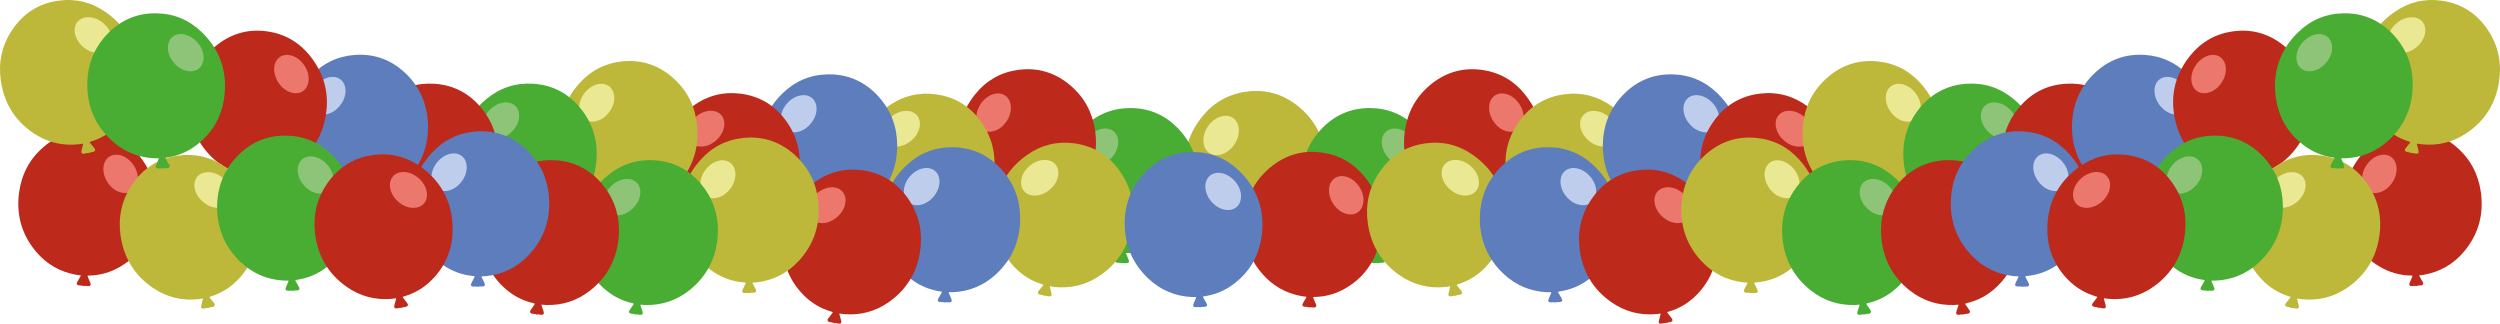 <?xml version="1.0" encoding="UTF-8"?>
<svg id="Capa_1" data-name="Capa 1" xmlns="http://www.w3.org/2000/svg" viewBox="0 0 1535.2 198.78">
  <g>
    <path d="M772.74,153.84c-.87-.08-1.72,.13-2.58,.16-1.24,.05-1.84-.77-1.37-1.92,.53-1.3,1.06-2.6,1.65-3.87,.31-.68,.18-.85-.57-.86-7.07-.12-13.67-2-19.75-5.57-10.48-6.16-17.45-15.19-20.67-26.84-4.37-15.79-1.58-30.4,8.72-43.25,6.89-8.6,15.94-13.83,26.92-15.38,12.54-1.76,23.65,1.68,33.22,9.86,8.83,7.54,13.96,17.24,15.53,28.73,1.9,13.95-1.56,26.49-10.63,37.31-6.7,7.99-15.29,12.88-25.59,14.68-.72,.13-1.45,.21-2.18,.26-.57,.03-.65,.2-.36,.68,.66,1.09,1.28,2.21,1.91,3.32,.83,1.46,.4,2.26-1.28,2.44-.72,.08-1.47-.06-2.17,.24-.25,.21-.52,.22-.78,.03Z" style="fill: #bdb83a;"/>
    <path d="M760.75,80.15c0,6.52-4.91,13.15-10.94,14.73-5.68,1.49-10.11-1.62-10.76-7.48-.74-6.62,4.32-13.98,10.65-15.86,6.11-1.81,11.05,2.04,11.05,8.62Z" style="fill: #ebe894;"/>
  </g>
  <g>
    <path d="M688.58,161.51c-.83-.19-1.67-.1-2.51-.18-1.21-.12-1.67-.99-1.08-2.03,.68-1.19,1.36-2.37,2.09-3.53,.39-.61,.28-.8-.44-.91-6.81-1.04-12.94-3.7-18.34-7.94-9.32-7.31-14.87-16.93-16.47-28.6-2.17-15.81,2.42-29.55,14.03-40.62,7.77-7.41,17.18-11.28,27.99-11.35,12.34-.07,22.62,4.7,30.79,13.83,7.54,8.43,11.24,18.46,11.26,29.75,.02,13.71-4.95,25.37-15.11,34.63-7.51,6.84-16.43,10.45-26.61,10.84-.71,.03-1.43,.02-2.14-.04-.56-.04-.65,.11-.44,.61,.49,1.14,.95,2.3,1.42,3.45,.61,1.52,.1,2.23-1.56,2.19-.71-.02-1.41-.25-2.13-.05-.27,.17-.53,.15-.76-.08Z" style="fill: #49ad33;"/>
    <path d="M686.58,88.81c-.84,6.3-6.45,12.05-12.48,12.8-5.67,.7-9.55-2.88-9.41-8.62,.15-6.49,5.98-12.94,12.34-13.93,6.13-.96,10.4,3.41,9.55,9.75Z" style="fill: #8ec478;"/>
  </g>
  <g>
    <path d="M632.57,137.94c-.85-.08-1.67,.13-2.51,.16-1.21,.05-1.79-.75-1.34-1.87,.51-1.27,1.03-2.53,1.6-3.78,.3-.66,.17-.83-.55-.84-6.89-.11-13.32-1.92-19.24-5.39-10.22-5.98-17.02-14.77-20.18-26.11-4.28-15.38-1.59-29.61,8.42-42.14,6.7-8.39,15.5-13.5,26.2-15.02,12.21-1.74,23.04,1.6,32.38,9.55,8.61,7.33,13.63,16.77,15.17,27.96,1.87,13.59-1.48,25.81-10.29,36.36-6.51,7.79-14.87,12.57-24.91,14.34-.7,.12-1.42,.21-2.13,.25-.56,.03-.63,.2-.35,.67,.64,1.06,1.25,2.15,1.87,3.23,.81,1.42,.4,2.2-1.25,2.38-.71,.08-1.43-.05-2.12,.24-.25,.21-.5,.22-.76,.03Z" style="fill: #bd291b;"/>
    <path d="M620.77,66.18c.02,6.36-4.76,12.81-10.63,14.37-5.53,1.46-9.85-1.56-10.49-7.27-.73-6.45,4.18-13.63,10.35-15.47,5.95-1.78,10.76,1.97,10.78,8.38Z" style="fill: #ec776c;"/>
  </g>
  <g>
    <path d="M555.94,151.34c-.79-.31-1.64-.34-2.46-.54-1.18-.29-1.51-1.22-.77-2.17,.84-1.08,1.69-2.15,2.58-3.19,.47-.55,.39-.75-.3-.96-6.59-2.01-12.27-5.53-17-10.51-8.17-8.58-12.28-18.9-12.18-30.67,.14-15.96,6.66-28.89,19.75-38.17,8.76-6.21,18.63-8.69,29.33-7.19,12.22,1.71,21.7,7.91,28.48,18.13,6.25,9.43,8.46,19.89,6.85,31.06-1.96,13.57-8.56,24.39-19.95,32.09-8.41,5.69-17.77,7.97-27.9,6.89-.71-.08-1.42-.19-2.11-.35-.55-.12-.66,.02-.52,.54,.32,1.2,.61,2.41,.91,3.62,.39,1.59-.23,2.22-1.86,1.94-.7-.12-1.36-.45-2.1-.36-.29,.13-.54,.07-.74-.18Z" style="fill: #bdb83a;"/>
    <path d="M564.45,79.11c-1.74,6.11-8.12,11-14.19,10.87-5.72-.12-9.03-4.23-8.07-9.89,1.08-6.4,7.79-11.94,14.22-12,6.21-.06,9.8,4.87,8.04,11.03Z" style="fill: #ebe894;"/>
  </g>
  <g>
    <path d="M504.22,140.87c-.83-.18-1.67-.08-2.51-.15-1.21-.1-1.69-.97-1.1-2.02,.66-1.2,1.33-2.39,2.05-3.55,.38-.62,.27-.8-.45-.9-6.82-.96-12.98-3.55-18.43-7.72-9.4-7.2-15.07-16.75-16.81-28.4-2.36-15.79,2.07-29.58,13.55-40.79,7.68-7.5,17.05-11.49,27.85-11.68,12.33-.22,22.67,4.43,30.96,13.46,7.64,8.34,11.46,18.32,11.61,29.61,.18,13.71-4.65,25.43-14.7,34.81-7.42,6.93-16.31,10.65-26.48,11.16-.71,.04-1.43,.03-2.14-.01-.56-.04-.65,.12-.43,.62,.5,1.14,.98,2.29,1.46,3.43,.63,1.51,.12,2.23-1.53,2.21-.71,0-1.42-.23-2.13-.02-.27,.17-.52,.15-.76-.07Z" style="fill: #5d7dbd;"/>
    <path d="M501.35,68.21c-.77,6.31-6.31,12.13-12.32,12.95-5.66,.77-9.58-2.77-9.52-8.51,.07-6.49,5.83-13.01,12.17-14.08,6.12-1.03,10.44,3.28,9.67,9.64Z" style="fill: #becdeb;"/>
  </g>
  <g>
    <path d="M437.41,151.26c-.8-.3-1.65-.3-2.47-.49-1.18-.27-1.54-1.19-.82-2.15,.82-1.09,1.65-2.18,2.51-3.24,.46-.56,.38-.76-.32-.95-6.63-1.87-12.38-5.28-17.21-10.16-8.34-8.41-12.66-18.65-12.8-30.42-.19-15.96,6.07-29.02,18.97-38.57,8.63-6.39,18.45-9.07,29.18-7.79,12.25,1.46,21.86,7.47,28.84,17.55,6.44,9.3,8.86,19.71,7.48,30.92-1.68,13.61-8.06,24.56-19.29,32.49-8.3,5.86-17.6,8.33-27.75,7.46-.71-.06-1.42-.16-2.12-.3-.55-.11-.66,.03-.51,.55,.35,1.19,.66,2.4,.98,3.6,.42,1.58-.18,2.23-1.82,1.98-.7-.11-1.37-.42-2.11-.31-.29,.14-.54,.08-.75-.17Z" style="fill: #bd291b;"/>
    <path d="M444.44,78.88c-1.62,6.15-7.9,11.16-13.97,11.15-5.72,0-9.12-4.04-8.27-9.72,.95-6.42,7.54-12.1,13.97-12.29,6.2-.19,9.9,4.67,8.27,10.86Z" style="fill: #ec776c;"/>
  </g>
  <g>
    <path d="M385.3,132.93c-.84-.12-1.68,.04-2.51,.03-1.21-.01-1.75-.84-1.24-1.93,.57-1.24,1.16-2.48,1.79-3.69,.34-.64,.21-.82-.51-.87-6.87-.46-13.2-2.6-18.94-6.37-9.9-6.5-16.25-15.62-18.82-27.11-3.49-15.58-.08-29.65,10.56-41.66,7.12-8.04,16.17-12.69,26.93-13.67,12.29-1.11,22.93,2.78,31.85,11.19,8.23,7.76,12.76,17.45,13.72,28.7,1.18,13.66-2.8,25.7-12.14,35.78-6.9,7.45-15.49,11.8-25.61,13.05-.71,.09-1.42,.14-2.14,.14-.56,0-.64,.17-.38,.65,.59,1.1,1.14,2.21,1.7,3.32,.74,1.46,.28,2.21-1.37,2.31-.71,.04-1.43-.13-2.12,.13-.26,.19-.51,.19-.76-.01Z" style="fill: #bdb83a;"/>
    <path d="M377.18,60.66c-.31,6.35-5.41,12.55-11.35,13.81-5.59,1.18-9.76-2.06-10.11-7.8-.4-6.48,4.87-13.4,11.12-14.92,6.03-1.47,10.65,2.52,10.34,8.92Z" style="fill: #ebe894;"/>
  </g>
  <g>
    <path d="M315.55,145.98c-.81-.25-1.66-.21-2.49-.35-1.2-.2-1.6-1.1-.93-2.1,.76-1.14,1.52-2.27,2.33-3.37,.43-.59,.33-.78-.37-.93-6.72-1.5-12.65-4.59-17.75-9.19-8.79-7.94-13.67-17.92-14.46-29.67-1.07-15.93,4.46-29.31,16.81-39.56,8.27-6.86,17.92-10.07,28.7-9.39,12.31,.78,22.24,6.25,29.76,15.93,6.94,8.93,9.94,19.19,9.17,30.46-.93,13.68-6.69,24.97-17.47,33.51-7.96,6.31-17.11,9.29-27.3,8.98-.71-.02-1.43-.08-2.13-.18-.55-.08-.66,.07-.48,.58,.41,1.17,.79,2.36,1.18,3.54,.51,1.56-.06,2.23-1.7,2.08-.71-.07-1.39-.35-2.12-.2-.28,.15-.54,.11-.75-.13Z" style="fill: #49ad33;"/>
    <path d="M318.58,73.33c-1.28,6.23-7.27,11.58-13.33,11.91-5.71,.31-9.33-3.53-8.8-9.25,.6-6.46,6.86-12.5,13.27-13.04,6.19-.53,10.14,4.12,8.85,10.39Z" style="fill: #8ec478;"/>
  </g>
  <g>
    <path d="M254.8,145.98c-.81-.25-1.66-.21-2.49-.35-1.2-.2-1.6-1.1-.93-2.1,.76-1.14,1.52-2.27,2.33-3.37,.43-.59,.33-.78-.37-.93-6.72-1.5-12.65-4.59-17.75-9.19-8.79-7.94-13.67-17.92-14.46-29.67-1.07-15.93,4.46-29.31,16.81-39.56,8.27-6.86,17.92-10.07,28.7-9.39,12.31,.78,22.24,6.25,29.76,15.93,6.94,8.93,9.94,19.19,9.17,30.46-.93,13.68-6.69,24.97-17.47,33.51-7.96,6.31-17.11,9.29-27.3,8.98-.71-.02-1.43-.08-2.13-.18-.55-.08-.66,.07-.48,.58,.41,1.17,.79,2.36,1.18,3.54,.51,1.56-.06,2.23-1.7,2.08-.71-.07-1.39-.35-2.12-.2-.28,.15-.54,.11-.75-.13Z" style="fill: #bd291b;"/>
    <path d="M257.83,73.33c-1.28,6.23-7.27,11.58-13.33,11.91-5.71,.31-9.33-3.53-8.8-9.25,.6-6.46,6.86-12.5,13.27-13.04,6.19-.53,10.14,4.12,8.85,10.39Z" style="fill: #ec776c;"/>
  </g>
  <g>
    <path d="M218.69,129.03c-.84-.14-1.68,0-2.51-.02-1.21-.04-1.73-.88-1.2-1.96,.6-1.23,1.21-2.45,1.87-3.65,.35-.64,.23-.81-.49-.88-6.86-.61-13.14-2.89-18.8-6.79-9.75-6.71-15.9-15.97-18.22-27.52-3.15-15.65,.57-29.64,11.48-41.42,7.3-7.88,16.45-12.33,27.23-13.07,12.31-.84,22.87,3.28,31.6,11.89,8.06,7.94,12.37,17.72,13.09,28.99,.87,13.69-3.36,25.63-12.92,35.51-7.06,7.3-15.75,11.46-25.89,12.48-.71,.07-1.43,.11-2.14,.1-.56,0-.65,.15-.4,.64,.56,1.11,1.09,2.23,1.63,3.35,.71,1.48,.23,2.22-1.42,2.28-.71,.03-1.43-.16-2.13,.08-.26,.19-.52,.18-.76-.03Z" style="fill: #5d7dbd;"/>
    <path d="M212.16,56.61c-.45,6.34-5.69,12.43-11.66,13.55-5.62,1.06-9.71-2.28-9.93-8.02-.25-6.49,5.17-13.29,11.45-14.67,6.06-1.34,10.59,2.75,10.14,9.14Z" style="fill: #becdeb;"/>
  </g>
  <g>
    <path d="M640.96,181.44c-.79-.31-1.64-.34-2.46-.54-1.18-.29-1.51-1.22-.77-2.17,.84-1.08,1.69-2.15,2.58-3.19,.47-.55,.39-.75-.3-.96-6.59-2.01-12.27-5.53-17-10.51-8.17-8.58-12.28-18.9-12.18-30.67,.14-15.96,6.66-28.89,19.75-38.17,8.76-6.21,18.63-8.69,29.33-7.19,12.22,1.71,21.7,7.91,28.48,18.13,6.25,9.43,8.46,19.89,6.85,31.06-1.96,13.57-8.56,24.39-19.95,32.09-8.41,5.69-17.77,7.97-27.9,6.89-.71-.08-1.42-.19-2.11-.35-.55-.12-.66,.02-.52,.54,.32,1.2,.61,2.41,.91,3.62,.39,1.59-.23,2.22-1.86,1.94-.7-.12-1.36-.45-2.1-.36-.29,.13-.54,.07-.74-.18Z" style="fill: #bdb83a;"/>
    <path d="M649.47,109.22c-1.74,6.11-8.12,11-14.19,10.87-5.72-.12-9.03-4.23-8.07-9.89,1.08-6.4,7.79-11.94,14.22-12,6.21-.06,9.8,4.87,8.04,11.03Z" style="fill: #ebe894;"/>
  </g>
  <g>
    <path d="M579.73,185.62c-.83-.18-1.67-.08-2.51-.15-1.21-.1-1.69-.97-1.1-2.02,.66-1.2,1.33-2.39,2.05-3.55,.38-.62,.27-.8-.45-.9-6.82-.96-12.98-3.55-18.43-7.72-9.4-7.2-15.07-16.75-16.81-28.4-2.36-15.79,2.07-29.58,13.55-40.79,7.68-7.5,17.05-11.49,27.85-11.68,12.33-.22,22.67,4.43,30.96,13.46,7.64,8.34,11.46,18.32,11.61,29.61,.18,13.71-4.65,25.43-14.7,34.81-7.42,6.93-16.31,10.65-26.48,11.16-.71,.04-1.43,.03-2.14-.01-.56-.04-.65,.12-.43,.62,.5,1.14,.98,2.29,1.46,3.43,.63,1.51,.12,2.23-1.53,2.21-.71,0-1.42-.23-2.13-.02-.27,.17-.52,.15-.76-.07Z" style="fill: #5d7dbd;"/>
    <path d="M576.87,112.96c-.77,6.31-6.31,12.13-12.32,12.95-5.66,.77-9.58-2.77-9.52-8.51,.07-6.49,5.83-13.01,12.17-14.08,6.12-1.03,10.44,3.28,9.67,9.64Z" style="fill: #becdeb;"/>
  </g>
  <g>
    <path d="M511.83,198.25c-.8-.3-1.65-.3-2.47-.49-1.18-.27-1.54-1.19-.82-2.15,.82-1.09,1.65-2.18,2.51-3.24,.46-.56,.38-.76-.32-.95-6.63-1.87-12.38-5.28-17.21-10.16-8.34-8.41-12.66-18.65-12.8-30.42-.19-15.96,6.07-29.02,18.97-38.57,8.63-6.39,18.45-9.07,29.18-7.79,12.25,1.46,21.86,7.47,28.84,17.55,6.44,9.3,8.86,19.71,7.48,30.92-1.68,13.61-8.06,24.56-19.29,32.49-8.3,5.86-17.6,8.33-27.75,7.46-.71-.06-1.42-.16-2.12-.3-.55-.11-.66,.03-.51,.55,.35,1.19,.66,2.4,.98,3.6,.42,1.58-.18,2.23-1.82,1.98-.7-.11-1.37-.42-2.11-.31-.29,.14-.54,.08-.75-.17Z" style="fill: #bd291b;"/>
    <path d="M518.86,125.86c-1.62,6.15-7.9,11.16-13.97,11.15-5.72,0-9.12-4.04-8.27-9.72,.95-6.42,7.54-12.1,13.97-12.29,6.2-.19,9.9,4.67,8.27,10.86Z" style="fill: #ec776c;"/>
  </g>
  <g>
    <path d="M459.72,179.92c-.84-.12-1.68,.04-2.51,.03-1.21-.01-1.75-.84-1.24-1.93,.57-1.24,1.16-2.48,1.79-3.69,.34-.64,.21-.82-.51-.87-6.87-.46-13.2-2.6-18.94-6.37-9.9-6.5-16.25-15.62-18.82-27.11-3.49-15.58-.08-29.65,10.56-41.66,7.12-8.04,16.17-12.69,26.93-13.67,12.29-1.11,22.93,2.78,31.85,11.19,8.23,7.76,12.76,17.45,13.72,28.7,1.18,13.66-2.8,25.7-12.14,35.78-6.9,7.45-15.49,11.8-25.61,13.05-.71,.09-1.42,.14-2.14,.14-.56,0-.64,.17-.38,.65,.59,1.1,1.14,2.21,1.7,3.32,.74,1.46,.28,2.21-1.37,2.31-.71,.04-1.43-.13-2.12,.13-.26,.19-.51,.19-.76-.01Z" style="fill: #bdb83a;"/>
    <path d="M451.6,107.65c-.31,6.35-5.41,12.55-11.35,13.81-5.59,1.18-9.76-2.06-10.11-7.8-.4-6.48,4.87-13.4,11.12-14.92,6.03-1.47,10.65,2.52,10.34,8.92Z" style="fill: #ebe894;"/>
  </g>
  <g>
    <path d="M389.97,192.97c-.81-.25-1.66-.21-2.49-.35-1.2-.2-1.6-1.1-.93-2.1,.76-1.14,1.52-2.27,2.33-3.37,.43-.59,.33-.78-.37-.93-6.72-1.5-12.65-4.59-17.75-9.19-8.79-7.94-13.67-17.92-14.46-29.67-1.07-15.93,4.46-29.31,16.81-39.56,8.27-6.86,17.92-10.07,28.7-9.39,12.31,.78,22.24,6.25,29.76,15.93,6.94,8.93,9.94,19.19,9.17,30.46-.93,13.68-6.69,24.97-17.47,33.51-7.96,6.31-17.11,9.29-27.3,8.98-.71-.02-1.43-.08-2.13-.18-.55-.08-.66,.07-.48,.58,.41,1.17,.79,2.36,1.18,3.54,.51,1.56-.06,2.23-1.7,2.08-.71-.07-1.39-.35-2.12-.2-.28,.15-.54,.11-.75-.13Z" style="fill: #49ad33;"/>
    <path d="M392.99,120.31c-1.28,6.23-7.27,11.58-13.33,11.91-5.71,.31-9.33-3.53-8.8-9.25,.6-6.46,6.86-12.5,13.27-13.04,6.19-.53,10.14,4.12,8.85,10.39Z" style="fill: #8ec478;"/>
  </g>
  <g>
    <path d="M329.22,192.97c-.81-.25-1.66-.21-2.49-.35-1.2-.2-1.6-1.1-.93-2.1,.76-1.14,1.52-2.27,2.33-3.37,.43-.59,.33-.78-.37-.93-6.72-1.5-12.65-4.59-17.75-9.19-8.79-7.94-13.67-17.92-14.46-29.67-1.07-15.93,4.46-29.31,16.81-39.56,8.27-6.86,17.92-10.07,28.7-9.39,12.31,.78,22.24,6.25,29.76,15.93,6.94,8.93,9.94,19.19,9.17,30.46-.93,13.68-6.69,24.97-17.47,33.51-7.96,6.31-17.11,9.29-27.3,8.98-.71-.02-1.43-.08-2.13-.18-.55-.08-.66,.07-.48,.58,.41,1.17,.79,2.36,1.18,3.54,.51,1.56-.06,2.23-1.7,2.08-.71-.07-1.39-.35-2.12-.2-.28,.15-.54,.11-.75-.13Z" style="fill: #bd291b;"/>
    <path d="M332.25,120.31c-1.28,6.23-7.27,11.58-13.33,11.91-5.71,.31-9.33-3.53-8.8-9.25,.6-6.46,6.86-12.5,13.27-13.04,6.19-.53,10.14,4.12,8.85,10.39Z" style="fill: #ec776c;"/>
  </g>
  <g>
    <path d="M293.11,176.02c-.84-.14-1.68,0-2.51-.02-1.21-.04-1.73-.88-1.2-1.96,.6-1.23,1.21-2.45,1.87-3.65,.35-.64,.23-.81-.49-.88-6.86-.61-13.14-2.89-18.8-6.79-9.75-6.71-15.9-15.97-18.22-27.52-3.15-15.65,.57-29.64,11.48-41.42,7.3-7.88,16.45-12.33,27.23-13.07,12.31-.84,22.87,3.28,31.6,11.89,8.06,7.94,12.37,17.72,13.09,28.99,.87,13.69-3.36,25.63-12.92,35.51-7.06,7.3-15.75,11.46-25.89,12.48-.71,.07-1.43,.11-2.14,.1-.56,0-.65,.15-.4,.64,.56,1.11,1.09,2.23,1.63,3.35,.71,1.48,.23,2.22-1.42,2.28-.71,.03-1.43-.16-2.13,.08-.26,.19-.52,.18-.76-.03Z" style="fill: #5d7dbd;"/>
    <path d="M286.58,103.59c-.45,6.34-5.69,12.43-11.66,13.55-5.62,1.06-9.71-2.28-9.93-8.02-.25-6.49,5.17-13.29,11.45-14.67,6.06-1.34,10.59,2.75,10.14,9.14Z" style="fill: #becdeb;"/>
  </g>
  <g>
    <path d="M51.69,175.55c.85-.08,1.67,.13,2.51,.16,1.21,.05,1.79-.75,1.34-1.87-.51-1.27-1.03-2.53-1.6-3.78-.3-.66-.17-.83,.55-.84,6.89-.11,13.32-1.92,19.24-5.39,10.22-5.98,17.02-14.77,20.18-26.11,4.28-15.38,1.59-29.61-8.42-42.14-6.7-8.39-15.5-13.5-26.2-15.02-12.21-1.74-23.04,1.6-32.38,9.55-8.61,7.33-13.63,16.77-15.17,27.96-1.87,13.59,1.48,25.81,10.29,36.36,6.51,7.79,14.87,12.57,24.91,14.34,.7,.12,1.42,.21,2.13,.25,.56,.03,.63,.2,.35,.67-.64,1.06-1.25,2.15-1.87,3.23-.81,1.42-.4,2.2,1.25,2.38,.71,.08,1.43-.05,2.12,.24,.25,.21,.5,.22,.76,.03Z" style="fill: #bd291b;"/>
    <path d="M63.49,103.8c-.02,6.36,4.76,12.81,10.63,14.37,5.53,1.46,9.85-1.56,10.49-7.27,.73-6.45-4.18-13.63-10.35-15.47-5.95-1.78-10.76,1.97-10.78,8.38Z" style="fill: #ec776c;"/>
  </g>
  <g>
    <path d="M156.57,114.27c.85-.08,1.67,.13,2.51,.16,1.21,.05,1.79-.75,1.34-1.87-.51-1.27-1.03-2.53-1.6-3.78-.3-.66-.17-.83,.55-.84,6.89-.11,13.32-1.92,19.24-5.39,10.22-5.98,17.02-14.77,20.18-26.11,4.28-15.38,1.59-29.61-8.42-42.14-6.7-8.39-15.5-13.5-26.2-15.02-12.21-1.74-23.04,1.6-32.38,9.55-8.61,7.33-13.63,16.77-15.17,27.96-1.87,13.59,1.48,25.81,10.29,36.36,6.51,7.79,14.87,12.57,24.91,14.34,.7,.12,1.42,.21,2.13,.25,.56,.03,.63,.2,.35,.67-.64,1.06-1.25,2.15-1.87,3.23-.81,1.42-.4,2.2,1.25,2.38,.71,.08,1.43-.05,2.12,.24,.25,.21,.5,.22,.76,.03Z" style="fill: #bd291b;"/>
    <path d="M168.37,42.51c-.02,6.36,4.76,12.81,10.63,14.37,5.53,1.46,9.85-1.56,10.49-7.27,.73-6.45-4.18-13.63-10.35-15.47-5.95-1.78-10.76,1.97-10.78,8.38Z" style="fill: #ec776c;"/>
  </g>
  <g>
    <path d="M128.32,188.95c.79-.31,1.64-.34,2.46-.54,1.18-.29,1.51-1.22,.77-2.17-.84-1.08-1.69-2.15-2.58-3.19-.47-.55-.39-.75,.3-.96,6.59-2.01,12.27-5.53,17-10.51,8.17-8.58,12.28-18.9,12.18-30.67-.14-15.96-6.66-28.89-19.75-38.17-8.76-6.21-18.63-8.69-29.33-7.19-12.22,1.71-21.7,7.91-28.48,18.13-6.25,9.43-8.46,19.89-6.85,31.06,1.96,13.57,8.56,24.39,19.95,32.09,8.41,5.69,17.77,7.97,27.9,6.89,.71-.08,1.42-.19,2.11-.35,.55-.12,.66,.02,.52,.54-.32,1.2-.61,2.41-.91,3.62-.39,1.59,.23,2.22,1.86,1.94,.7-.12,1.36-.45,2.1-.36,.29,.13,.54,.07,.74-.18Z" style="fill: #bdb83a;"/>
    <path d="M119.81,116.73c1.74,6.11,8.12,11,14.19,10.87,5.72-.12,9.03-4.23,8.07-9.89-1.08-6.4-7.79-11.94-14.22-12-6.21-.06-9.8,4.87-8.04,11.03Z" style="fill: #ebe894;"/>
  </g>
  <g>
    <path d="M54.78,93.82c.79-.31,1.64-.34,2.46-.54,1.18-.29,1.51-1.22,.77-2.17-.84-1.08-1.69-2.15-2.58-3.19-.47-.55-.39-.75,.3-.96,6.59-2.01,12.27-5.53,17-10.51,8.17-8.58,12.28-18.9,12.18-30.67-.14-15.96-6.66-28.89-19.75-38.17C56.4,1.4,46.53-1.07,35.83,.42,23.61,2.13,14.13,8.34,7.36,18.55,1.11,27.98-1.1,38.44,.51,49.62c1.96,13.57,8.56,24.39,19.95,32.09,8.41,5.69,17.77,7.97,27.9,6.89,.71-.08,1.42-.19,2.11-.35,.55-.12,.66,.02,.52,.54-.32,1.2-.61,2.41-.91,3.62-.39,1.59,.23,2.22,1.86,1.94,.7-.12,1.36-.45,2.1-.36,.29,.13,.54,.07,.74-.18Z" style="fill: #bdb83a;"/>
    <path d="M46.28,21.6c1.74,6.11,8.12,11,14.19,10.87,5.72-.12,9.03-4.23,8.07-9.89-1.08-6.4-7.79-11.94-14.22-12-6.21-.06-9.8,4.87-8.04,11.03Z" style="fill: #ebe894;"/>
  </g>
  <g>
    <path d="M180.04,178.49c.83-.18,1.67-.08,2.51-.15,1.21-.1,1.69-.97,1.1-2.02-.66-1.2-1.33-2.39-2.05-3.55-.38-.62-.27-.8,.45-.9,6.82-.96,12.98-3.55,18.43-7.72,9.4-7.2,15.07-16.75,16.81-28.4,2.36-15.79-2.07-29.58-13.55-40.79-7.68-7.5-17.05-11.49-27.85-11.68-12.33-.22-22.67,4.43-30.96,13.46-7.64,8.34-11.46,18.32-11.61,29.61-.18,13.71,4.65,25.43,14.7,34.81,7.42,6.93,16.31,10.65,26.48,11.16,.71,.04,1.43,.03,2.14-.01,.56-.04,.65,.12,.43,.62-.5,1.14-.98,2.29-1.46,3.43-.63,1.51-.12,2.23,1.53,2.21,.71,0,1.42-.23,2.13-.02,.27,.17,.52,.15,.76-.07Z" style="fill: #49ad33;"/>
    <path d="M182.91,105.82c.77,6.31,6.31,12.13,12.32,12.95,5.66,.77,9.58-2.77,9.52-8.51-.07-6.49-5.83-13.01-12.17-14.08-6.12-1.03-10.44,3.28-9.67,9.64Z" style="fill: #8ec478;"/>
  </g>
  <g>
    <path d="M100.32,103.38c.83-.18,1.67-.08,2.51-.15,1.21-.1,1.69-.97,1.1-2.02-.66-1.2-1.33-2.39-2.05-3.55-.38-.62-.27-.8,.45-.9,6.82-.96,12.98-3.55,18.43-7.72,9.4-7.2,15.07-16.75,16.81-28.4,2.36-15.79-2.07-29.58-13.55-40.79-7.68-7.5-17.05-11.49-27.85-11.68-12.33-.22-22.67,4.43-30.96,13.46-7.64,8.34-11.46,18.32-11.61,29.61-.18,13.71,4.65,25.43,14.7,34.81,7.42,6.93,16.31,10.65,26.48,11.16,.71,.04,1.43,.03,2.14-.01,.56-.04,.65,.12,.43,.62-.5,1.14-.98,2.29-1.46,3.43-.63,1.51-.12,2.23,1.53,2.21,.71,0,1.42-.23,2.13-.02,.27,.17,.52,.15,.76-.07Z" style="fill: #49ad33;"/>
    <path d="M103.18,30.71c.77,6.31,6.31,12.13,12.32,12.95,5.66,.77,9.58-2.77,9.52-8.51-.07-6.49-5.83-13.01-12.17-14.08-6.12-1.03-10.44,3.28-9.67,9.64Z" style="fill: #8ec478;"/>
  </g>
  <g>
    <path d="M246.85,188.87c.8-.3,1.65-.3,2.47-.49,1.18-.27,1.54-1.19,.82-2.15-.82-1.09-1.65-2.18-2.51-3.24-.46-.56-.38-.76,.32-.95,6.63-1.87,12.38-5.28,17.21-10.16,8.34-8.41,12.66-18.65,12.8-30.42,.19-15.96-6.07-29.02-18.97-38.57-8.63-6.39-18.45-9.07-29.18-7.79-12.25,1.46-21.86,7.47-28.84,17.55-6.44,9.3-8.86,19.71-7.48,30.92,1.68,13.61,8.06,24.56,19.29,32.49,8.3,5.86,17.6,8.33,27.75,7.46,.71-.06,1.42-.16,2.12-.3,.55-.11,.66,.03,.51,.55-.35,1.19-.66,2.4-.98,3.6-.42,1.58,.18,2.23,1.82,1.98,.7-.11,1.37-.42,2.11-.31,.29,.14,.54,.08,.75-.17Z" style="fill: #bd291b;"/>
    <path d="M239.82,116.49c1.62,6.15,7.9,11.16,13.97,11.15,5.72,0,9.12-4.04,8.27-9.72-.95-6.42-7.54-12.1-13.97-12.29-6.2-.19-9.9,4.67-8.27,10.86Z" style="fill: #ec776c;"/>
  </g>
  <g>
    <path d="M846.62,161.51c.83-.19,1.67-.1,2.51-.18,1.21-.12,1.67-.99,1.08-2.03-.68-1.19-1.36-2.37-2.09-3.53-.39-.61-.28-.8,.44-.91,6.81-1.04,12.94-3.7,18.34-7.94,9.32-7.31,14.87-16.93,16.47-28.6,2.17-15.81-2.42-29.55-14.03-40.62-7.77-7.41-17.18-11.28-27.99-11.35-12.34-.07-22.62,4.7-30.79,13.83-7.54,8.43-11.24,18.46-11.26,29.75-.02,13.71,4.95,25.37,15.11,34.63,7.51,6.84,16.43,10.45,26.61,10.84,.71,.03,1.43,.02,2.14-.04,.56-.04,.65,.11,.44,.61-.49,1.14-.95,2.3-1.42,3.45-.61,1.52-.1,2.23,1.56,2.19,.71-.02,1.41-.25,2.13-.05,.27,.17,.53,.15,.76-.08Z" style="fill: #49ad33;"/>
    <path d="M848.62,88.81c.84,6.3,6.45,12.05,12.48,12.8,5.67,.7,9.55-2.88,9.41-8.62-.15-6.49-5.98-12.94-12.34-13.93-6.13-.96-10.4,3.41-9.55,9.75Z" style="fill: #8ec478;"/>
  </g>
  <g>
    <path d="M902.64,137.94c.85-.08,1.67,.13,2.51,.16,1.21,.05,1.79-.75,1.34-1.87-.51-1.27-1.03-2.53-1.6-3.78-.3-.66-.17-.83,.55-.84,6.89-.11,13.32-1.92,19.24-5.39,10.22-5.98,17.02-14.77,20.18-26.11,4.28-15.38,1.59-29.61-8.42-42.14-6.7-8.39-15.5-13.5-26.2-15.02-12.21-1.74-23.04,1.6-32.38,9.55-8.61,7.33-13.63,16.77-15.17,27.96-1.87,13.59,1.48,25.81,10.29,36.36,6.51,7.79,14.87,12.57,24.91,14.34,.7,.12,1.42,.21,2.13,.25,.56,.03,.63,.2,.35,.67-.64,1.06-1.25,2.15-1.87,3.23-.81,1.42-.4,2.2,1.25,2.38,.71,.08,1.43-.05,2.12,.24,.25,.21,.5,.22,.76,.03Z" style="fill: #bd291b;"/>
    <path d="M914.43,66.18c-.02,6.36,4.76,12.81,10.63,14.37,5.53,1.46,9.85-1.56,10.49-7.27,.73-6.45-4.18-13.63-10.35-15.47-5.95-1.78-10.76,1.97-10.78,8.38Z" style="fill: #ec776c;"/>
  </g>
  <g>
    <path d="M804.31,188.69c.85-.08,1.67,.13,2.51,.16,1.21,.05,1.79-.75,1.34-1.87-.51-1.27-1.03-2.53-1.6-3.78-.3-.66-.17-.83,.55-.84,6.89-.11,13.32-1.92,19.24-5.39,10.22-5.98,17.02-14.77,20.18-26.11,4.28-15.38,1.59-29.61-8.42-42.14-6.7-8.39-15.5-13.5-26.2-15.02-12.21-1.74-23.04,1.6-32.38,9.55-8.61,7.33-13.63,16.77-15.17,27.96-1.87,13.59,1.48,25.81,10.29,36.36,6.51,7.79,14.87,12.57,24.91,14.34,.7,.12,1.42,.21,2.13,.25,.56,.03,.63,.2,.35,.67-.64,1.06-1.25,2.15-1.87,3.23-.81,1.42-.4,2.2,1.25,2.38,.71,.08,1.43-.05,2.12,.24,.25,.21,.5,.22,.76,.03Z" style="fill: #bd291b;"/>
    <path d="M816.11,116.94c-.02,6.36,4.76,12.81,10.63,14.37,5.53,1.46,9.85-1.56,10.49-7.27,.73-6.45-4.18-13.63-10.35-15.47-5.95-1.78-10.76,1.97-10.78,8.38Z" style="fill: #ec776c;"/>
  </g>
  <g>
    <path d="M979.26,151.34c.79-.31,1.64-.34,2.46-.54,1.18-.29,1.51-1.22,.77-2.17-.84-1.08-1.69-2.15-2.58-3.19-.47-.55-.39-.75,.3-.96,6.59-2.01,12.27-5.53,17-10.51,8.17-8.58,12.28-18.9,12.18-30.67-.14-15.96-6.66-28.89-19.75-38.17-8.76-6.21-18.63-8.69-29.33-7.19-12.22,1.71-21.7,7.91-28.48,18.13-6.25,9.43-8.46,19.89-6.85,31.06,1.96,13.57,8.56,24.39,19.95,32.09,8.41,5.69,17.77,7.97,27.9,6.89,.71-.08,1.42-.19,2.11-.35,.55-.12,.66,.02,.52,.54-.32,1.2-.61,2.41-.91,3.62-.39,1.59,.23,2.22,1.86,1.94,.7-.12,1.36-.45,2.1-.36,.29,.13,.54,.07,.74-.18Z" style="fill: #bdb83a;"/>
    <path d="M970.76,79.11c1.74,6.11,8.12,11,14.19,10.87,5.72-.12,9.03-4.23,8.07-9.89-1.08-6.4-7.79-11.94-14.22-12-6.21-.06-9.8,4.87-8.04,11.03Z" style="fill: #ebe894;"/>
  </g>
  <g>
    <path d="M1030.99,140.87c.83-.18,1.67-.08,2.51-.15,1.21-.1,1.69-.97,1.1-2.02-.66-1.2-1.33-2.39-2.05-3.55-.38-.62-.27-.8,.45-.9,6.82-.96,12.98-3.55,18.43-7.72,9.4-7.2,15.07-16.75,16.81-28.4,2.36-15.79-2.07-29.58-13.55-40.79-7.68-7.5-17.05-11.49-27.85-11.68-12.33-.22-22.67,4.43-30.96,13.46-7.64,8.34-11.46,18.32-11.61,29.61-.18,13.71,4.65,25.43,14.7,34.81,7.42,6.93,16.31,10.65,26.48,11.16,.71,.04,1.43,.03,2.14-.01,.56-.04,.65,.12,.43,.62-.5,1.14-.98,2.29-1.46,3.43-.63,1.51-.12,2.23,1.53,2.21,.71,0,1.42-.23,2.13-.02,.27,.17,.52,.15,.76-.07Z" style="fill: #5d7dbd;"/>
    <path d="M1033.86,68.21c.77,6.31,6.31,12.13,12.32,12.95,5.66,.77,9.58-2.77,9.52-8.51-.07-6.49-5.83-13.01-12.17-14.08-6.12-1.03-10.44,3.28-9.67,9.64Z" style="fill: #becdeb;"/>
  </g>
  <g>
    <path d="M1097.79,151.26c.8-.3,1.65-.3,2.47-.49,1.18-.27,1.54-1.19,.82-2.15-.82-1.09-1.65-2.18-2.51-3.24-.46-.56-.38-.76,.32-.95,6.63-1.87,12.38-5.28,17.21-10.16,8.34-8.41,12.66-18.65,12.8-30.42,.19-15.96-6.07-29.02-18.97-38.57-8.63-6.39-18.45-9.07-29.18-7.79-12.25,1.46-21.86,7.47-28.84,17.55-6.44,9.3-8.86,19.71-7.48,30.92,1.68,13.61,8.06,24.56,19.29,32.49,8.3,5.86,17.6,8.33,27.75,7.46,.71-.06,1.42-.16,2.12-.3,.55-.11,.66,.03,.51,.55-.35,1.19-.66,2.4-.98,3.6-.42,1.58,.18,2.23,1.82,1.98,.7-.11,1.37-.42,2.11-.31,.29,.14,.54,.08,.75-.17Z" style="fill: #bd291b;"/>
    <path d="M1090.76,78.88c1.62,6.15,7.9,11.16,13.97,11.15,5.72,0,9.12-4.04,8.27-9.72-.95-6.42-7.54-12.1-13.97-12.29-6.2-.19-9.9,4.67-8.27,10.86Z" style="fill: #ec776c;"/>
  </g>
  <g>
    <path d="M1149.9,132.93c.84-.12,1.68,.04,2.51,.03,1.21-.01,1.75-.84,1.24-1.93-.57-1.24-1.16-2.48-1.79-3.69-.34-.64-.21-.82,.51-.87,6.87-.46,13.2-2.6,18.94-6.37,9.9-6.5,16.25-15.62,18.82-27.11,3.49-15.58,.08-29.65-10.56-41.66-7.12-8.04-16.17-12.69-26.93-13.67-12.29-1.11-22.93,2.78-31.85,11.19-8.23,7.76-12.76,17.45-13.72,28.7-1.18,13.66,2.8,25.7,12.14,35.78,6.9,7.45,15.49,11.8,25.61,13.05,.71,.09,1.42,.14,2.14,.14,.56,0,.64,.17,.38,.65-.59,1.1-1.14,2.21-1.7,3.32-.74,1.46-.28,2.21,1.37,2.31,.71,.04,1.43-.13,2.12,.13,.26,.19,.51,.19,.76-.01Z" style="fill: #bdb83a;"/>
    <path d="M1158.02,60.66c.31,6.35,5.41,12.55,11.35,13.81,5.59,1.18,9.76-2.06,10.11-7.8,.4-6.48-4.87-13.4-11.12-14.92-6.03-1.47-10.65,2.52-10.34,8.92Z" style="fill: #ebe894;"/>
  </g>
  <g>
    <path d="M1219.65,145.98c.81-.25,1.66-.21,2.49-.35,1.2-.2,1.6-1.1,.93-2.1-.76-1.14-1.52-2.27-2.33-3.37-.43-.59-.33-.78,.37-.93,6.72-1.5,12.65-4.59,17.75-9.19,8.79-7.94,13.67-17.92,14.46-29.67,1.07-15.93-4.46-29.31-16.81-39.56-8.27-6.86-17.92-10.07-28.7-9.39-12.31,.78-22.24,6.25-29.76,15.93-6.94,8.93-9.94,19.19-9.17,30.46,.93,13.68,6.69,24.97,17.47,33.51,7.96,6.31,17.11,9.29,27.3,8.98,.71-.02,1.43-.08,2.13-.18,.55-.08,.66,.07,.48,.58-.41,1.17-.79,2.36-1.18,3.54-.51,1.56,.06,2.23,1.7,2.08,.71-.07,1.39-.35,2.12-.2,.28,.15,.54,.11,.75-.13Z" style="fill: #49ad33;"/>
    <path d="M1216.63,73.33c1.28,6.23,7.27,11.58,13.33,11.91,5.71,.31,9.33-3.53,8.8-9.25-.6-6.46-6.86-12.5-13.27-13.04-6.19-.53-10.14,4.12-8.85,10.39Z" style="fill: #8ec478;"/>
  </g>
  <g>
    <path d="M1280.4,145.98c.81-.25,1.66-.21,2.49-.35,1.2-.2,1.6-1.1,.93-2.1-.76-1.14-1.52-2.27-2.33-3.37-.43-.59-.33-.78,.37-.93,6.72-1.5,12.65-4.59,17.75-9.19,8.79-7.94,13.67-17.92,14.46-29.67,1.07-15.93-4.46-29.31-16.81-39.56-8.27-6.86-17.92-10.07-28.7-9.39-12.31,.78-22.24,6.25-29.76,15.93-6.94,8.93-9.94,19.19-9.17,30.46,.93,13.68,6.69,24.97,17.47,33.51,7.96,6.31,17.11,9.29,27.3,8.98,.71-.02,1.43-.08,2.13-.18,.55-.08,.66,.07,.48,.58-.41,1.17-.79,2.36-1.18,3.54-.51,1.56,.06,2.23,1.7,2.08,.71-.07,1.39-.35,2.12-.2,.28,.15,.54,.11,.75-.13Z" style="fill: #bd291b;"/>
    <path d="M1277.37,73.33c1.28,6.23,7.27,11.58,13.33,11.91,5.71,.31,9.33-3.53,8.8-9.25-.6-6.46-6.86-12.5-13.27-13.04-6.19-.53-10.14,4.12-8.85,10.39Z" style="fill: #ec776c;"/>
  </g>
  <g>
    <path d="M1316.51,129.03c.84-.14,1.68,0,2.51-.02,1.21-.04,1.73-.88,1.2-1.96-.6-1.23-1.21-2.45-1.87-3.65-.35-.64-.23-.81,.49-.88,6.86-.61,13.14-2.89,18.8-6.79,9.75-6.71,15.9-15.97,18.22-27.52,3.15-15.65-.57-29.64-11.48-41.42-7.3-7.88-16.45-12.33-27.23-13.07-12.31-.84-22.87,3.28-31.6,11.89-8.06,7.94-12.37,17.72-13.09,28.99-.87,13.69,3.36,25.63,12.92,35.51,7.06,7.3,15.75,11.46,25.89,12.48,.71,.07,1.43,.11,2.14,.1,.56,0,.65,.15,.4,.64-.56,1.11-1.09,2.23-1.63,3.35-.71,1.48-.23,2.22,1.42,2.28,.71,.03,1.43-.16,2.13,.08,.26,.19,.52,.18,.76-.03Z" style="fill: #5d7dbd;"/>
    <path d="M1323.04,56.61c.45,6.34,5.69,12.43,11.66,13.55,5.62,1.06,9.71-2.28,9.93-8.02,.25-6.49-5.17-13.29-11.45-14.67-6.06-1.34-10.59,2.75-10.14,9.14Z" style="fill: #becdeb;"/>
  </g>
  <g>
    <path d="M894.24,181.44c.79-.31,1.64-.34,2.46-.54,1.18-.29,1.51-1.22,.77-2.17-.84-1.08-1.69-2.15-2.58-3.19-.47-.55-.39-.75,.3-.96,6.59-2.01,12.27-5.53,17-10.51,8.17-8.58,12.28-18.9,12.18-30.67-.14-15.96-6.66-28.89-19.75-38.17-8.76-6.21-18.63-8.69-29.33-7.19-12.22,1.71-21.7,7.91-28.48,18.13-6.25,9.43-8.46,19.89-6.85,31.06,1.96,13.57,8.56,24.39,19.95,32.09,8.41,5.69,17.77,7.97,27.9,6.89,.71-.08,1.42-.19,2.11-.35,.55-.12,.66,.02,.52,.54-.32,1.2-.61,2.41-.91,3.62-.39,1.59,.23,2.22,1.86,1.94,.7-.12,1.36-.45,2.1-.36,.29,.13,.54,.07,.74-.18Z" style="fill: #bdb83a;"/>
    <path d="M885.74,109.22c1.74,6.11,8.12,11,14.19,10.87,5.72-.12,9.03-4.23,8.07-9.89-1.08-6.4-7.79-11.94-14.22-12-6.21-.06-9.8,4.87-8.04,11.03Z" style="fill: #ebe894;"/>
  </g>
  <g>
    <path d="M955.47,185.62c.83-.18,1.67-.08,2.51-.15,1.21-.1,1.69-.97,1.1-2.02-.66-1.2-1.33-2.39-2.05-3.55-.38-.62-.27-.8,.45-.9,6.82-.96,12.98-3.55,18.43-7.72,9.4-7.2,15.07-16.75,16.81-28.4,2.36-15.79-2.07-29.58-13.55-40.79-7.68-7.5-17.05-11.49-27.85-11.68-12.33-.22-22.67,4.43-30.96,13.46-7.64,8.34-11.46,18.32-11.61,29.61-.18,13.71,4.65,25.43,14.7,34.81,7.42,6.93,16.31,10.65,26.48,11.16,.71,.04,1.43,.03,2.14-.01,.56-.04,.65,.12,.43,.62-.5,1.14-.98,2.29-1.46,3.43-.63,1.51-.12,2.23,1.53,2.21,.71,0,1.42-.23,2.13-.02,.27,.17,.52,.15,.76-.07Z" style="fill: #5d7dbd;"/>
    <path d="M958.34,112.96c.77,6.31,6.31,12.13,12.32,12.95,5.66,.77,9.58-2.77,9.52-8.51-.07-6.49-5.83-13.01-12.17-14.08-6.12-1.03-10.44,3.28-9.67,9.64Z" style="fill: #becdeb;"/>
  </g>
  <g>
    <path d="M737.38,188.57c.83-.18,1.67-.08,2.51-.15,1.21-.1,1.69-.97,1.1-2.02-.66-1.2-1.33-2.39-2.05-3.55-.38-.62-.27-.8,.45-.9,6.82-.96,12.98-3.55,18.43-7.72,9.4-7.2,15.07-16.75,16.81-28.4,2.36-15.79-2.07-29.58-13.55-40.79-7.68-7.5-17.05-11.49-27.85-11.68-12.33-.22-22.67,4.43-30.96,13.46-7.64,8.34-11.46,18.32-11.61,29.61-.18,13.71,4.65,25.43,14.7,34.81,7.42,6.93,16.31,10.65,26.48,11.16,.71,.04,1.43,.03,2.14-.01,.56-.04,.65,.12,.43,.62-.5,1.14-.98,2.29-1.46,3.43-.63,1.51-.12,2.23,1.53,2.21,.71,0,1.42-.23,2.13-.02,.27,.17,.52,.15,.76-.07Z" style="fill: #5d7dbd;"/>
    <path d="M740.25,115.91c.77,6.31,6.31,12.13,12.32,12.95,5.66,.77,9.58-2.77,9.52-8.51-.07-6.49-5.83-13.01-12.17-14.08-6.12-1.03-10.44,3.28-9.67,9.64Z" style="fill: #becdeb;"/>
  </g>
  <g>
    <path d="M1023.38,198.25c.8-.3,1.65-.3,2.47-.49,1.18-.27,1.54-1.19,.82-2.15-.82-1.09-1.65-2.18-2.51-3.24-.46-.56-.38-.76,.32-.95,6.63-1.87,12.38-5.28,17.21-10.16,8.34-8.41,12.66-18.65,12.8-30.42,.19-15.96-6.07-29.02-18.97-38.57-8.63-6.39-18.45-9.07-29.18-7.79-12.25,1.46-21.86,7.47-28.84,17.55-6.44,9.3-8.86,19.71-7.48,30.92,1.68,13.61,8.06,24.56,19.29,32.49,8.3,5.86,17.6,8.33,27.75,7.46,.71-.06,1.42-.16,2.12-.3,.55-.11,.66,.03,.51,.55-.35,1.19-.66,2.4-.98,3.6-.42,1.58,.18,2.23,1.82,1.98,.7-.11,1.37-.42,2.11-.31,.29,.14,.54,.08,.75-.17Z" style="fill: #bd291b;"/>
    <path d="M1016.34,125.86c1.62,6.15,7.9,11.16,13.97,11.15,5.72,0,9.12-4.04,8.27-9.72-.95-6.42-7.54-12.1-13.97-12.29-6.2-.19-9.9,4.67-8.27,10.86Z" style="fill: #ec776c;"/>
  </g>
  <g>
    <path d="M1075.49,179.92c.84-.12,1.68,.04,2.51,.03,1.21-.01,1.75-.84,1.24-1.93-.57-1.24-1.16-2.48-1.79-3.69-.34-.64-.21-.82,.51-.87,6.87-.46,13.2-2.6,18.94-6.37,9.9-6.5,16.25-15.62,18.82-27.11,3.49-15.58,.08-29.65-10.56-41.66-7.12-8.04-16.17-12.69-26.93-13.67-12.29-1.11-22.93,2.78-31.85,11.19-8.23,7.76-12.76,17.45-13.72,28.7-1.18,13.66,2.8,25.7,12.14,35.78,6.9,7.45,15.49,11.8,25.61,13.05,.71,.09,1.42,.14,2.14,.14,.56,0,.64,.17,.38,.65-.59,1.1-1.14,2.21-1.7,3.32-.74,1.46-.28,2.21,1.37,2.31,.71,.04,1.43-.13,2.12,.13,.26,.19,.51,.19,.76-.01Z" style="fill: #bdb83a;"/>
    <path d="M1083.6,107.65c.31,6.35,5.41,12.55,11.35,13.81,5.59,1.18,9.76-2.06,10.11-7.8,.4-6.48-4.87-13.4-11.12-14.92-6.03-1.47-10.65,2.52-10.34,8.92Z" style="fill: #ebe894;"/>
  </g>
  <g>
    <path d="M1145.24,192.97c.81-.25,1.66-.21,2.49-.35,1.2-.2,1.6-1.1,.93-2.1-.76-1.14-1.52-2.27-2.33-3.37-.43-.59-.33-.78,.37-.93,6.72-1.5,12.65-4.59,17.75-9.19,8.79-7.94,13.67-17.92,14.46-29.67,1.07-15.93-4.46-29.31-16.81-39.56-8.27-6.86-17.92-10.07-28.7-9.39-12.31,.78-22.24,6.25-29.76,15.93-6.94,8.93-9.94,19.19-9.17,30.46,.93,13.68,6.69,24.97,17.47,33.51,7.96,6.31,17.11,9.29,27.3,8.98,.71-.02,1.43-.08,2.13-.18,.55-.08,.66,.07,.48,.58-.41,1.17-.79,2.36-1.18,3.54-.51,1.56,.06,2.23,1.7,2.08,.71-.07,1.39-.35,2.12-.2,.28,.15,.54,.11,.75-.13Z" style="fill: #49ad33;"/>
    <path d="M1142.21,120.31c1.28,6.23,7.27,11.58,13.33,11.91,5.71,.31,9.33-3.53,8.8-9.25-.6-6.46-6.86-12.5-13.27-13.04-6.19-.53-10.14,4.12-8.85,10.39Z" style="fill: #8ec478;"/>
  </g>
  <g>
    <path d="M1205.98,192.97c.81-.25,1.66-.21,2.49-.35,1.2-.2,1.6-1.1,.93-2.1-.76-1.14-1.52-2.27-2.33-3.37-.43-.59-.33-.78,.37-.93,6.72-1.5,12.65-4.59,17.75-9.19,8.79-7.94,13.67-17.92,14.46-29.67,1.07-15.93-4.46-29.31-16.81-39.56-8.27-6.86-17.92-10.07-28.7-9.39-12.31,.78-22.24,6.25-29.76,15.93-6.94,8.93-9.94,19.19-9.17,30.46,.93,13.68,6.69,24.97,17.47,33.51,7.96,6.31,17.11,9.29,27.3,8.98,.71-.02,1.43-.08,2.13-.18,.55-.08,.66,.07,.48,.58-.41,1.17-.79,2.36-1.18,3.54-.51,1.56,.06,2.23,1.7,2.08,.71-.07,1.39-.35,2.12-.2,.28,.15,.54,.11,.75-.13Z" style="fill: #bd291b;"/>
    <path d="M1202.96,120.31c1.28,6.23,7.27,11.58,13.33,11.91,5.71,.31,9.33-3.53,8.8-9.25-.6-6.46-6.86-12.5-13.27-13.04-6.19-.53-10.14,4.12-8.85,10.39Z" style="fill: #ec776c;"/>
  </g>
  <g>
    <path d="M1242.1,176.02c.84-.14,1.68,0,2.51-.02,1.21-.04,1.73-.88,1.2-1.96-.6-1.23-1.21-2.45-1.87-3.65-.35-.64-.23-.81,.49-.88,6.86-.61,13.14-2.89,18.8-6.79,9.75-6.71,15.9-15.97,18.22-27.52,3.15-15.65-.57-29.64-11.48-41.42-7.3-7.88-16.45-12.33-27.23-13.07-12.31-.84-22.87,3.28-31.6,11.89-8.06,7.94-12.37,17.72-13.09,28.99-.87,13.69,3.36,25.63,12.92,35.51,7.06,7.3,15.75,11.46,25.89,12.48,.71,.07,1.43,.11,2.14,.1,.56,0,.65,.15,.4,.64-.56,1.11-1.09,2.23-1.63,3.35-.71,1.48-.23,2.22,1.42,2.28,.71,.03,1.43-.16,2.13,.08,.26,.19,.52,.18,.76-.03Z" style="fill: #5d7dbd;"/>
    <path d="M1248.62,103.59c.45,6.34,5.69,12.43,11.66,13.55,5.62,1.06,9.71-2.28,9.93-8.02,.25-6.49-5.17-13.29-11.45-14.67-6.06-1.34-10.59,2.75-10.14,9.14Z" style="fill: #becdeb;"/>
  </g>
  <g>
    <path d="M1483.51,175.55c-.85-.08-1.67,.13-2.51,.16-1.21,.05-1.79-.75-1.34-1.87,.51-1.27,1.03-2.53,1.6-3.78,.3-.66,.17-.83-.55-.84-6.89-.11-13.32-1.92-19.24-5.39-10.22-5.98-17.02-14.77-20.18-26.11-4.28-15.38-1.59-29.61,8.42-42.14,6.7-8.39,15.5-13.5,26.2-15.02,12.21-1.74,23.04,1.6,32.38,9.55,8.61,7.33,13.63,16.77,15.17,27.96,1.87,13.59-1.48,25.81-10.29,36.36-6.51,7.79-14.87,12.57-24.91,14.34-.7,.12-1.42,.21-2.13,.25-.56,.03-.63,.2-.35,.67,.64,1.06,1.25,2.15,1.87,3.23,.81,1.42,.4,2.2-1.25,2.38-.71,.08-1.43-.05-2.12,.24-.25,.21-.5,.22-.76,.03Z" style="fill: #bd291b;"/>
    <path d="M1471.71,103.8c.02,6.36-4.76,12.81-10.63,14.37-5.53,1.46-9.85-1.56-10.49-7.27-.73-6.45,4.18-13.63,10.35-15.47,5.95-1.78,10.76,1.97,10.78,8.38Z" style="fill: #ec776c;"/>
  </g>
  <g>
    <path d="M1378.64,114.27c-.85-.08-1.67,.13-2.51,.16-1.21,.05-1.79-.75-1.34-1.87,.51-1.27,1.03-2.53,1.6-3.78,.3-.66,.17-.83-.55-.84-6.89-.11-13.32-1.92-19.24-5.39-10.22-5.98-17.02-14.77-20.18-26.11-4.28-15.38-1.59-29.61,8.42-42.14,6.7-8.39,15.5-13.5,26.2-15.02,12.21-1.74,23.04,1.6,32.38,9.55,8.61,7.33,13.63,16.77,15.17,27.96,1.87,13.59-1.48,25.81-10.29,36.36-6.51,7.79-14.87,12.57-24.91,14.34-.7,.12-1.42,.21-2.13,.25-.56,.03-.63,.2-.35,.67,.64,1.06,1.25,2.15,1.87,3.23,.81,1.42,.4,2.2-1.25,2.38-.71,.08-1.43-.05-2.12,.24-.25,.21-.5,.22-.76,.03Z" style="fill: #bd291b;"/>
    <path d="M1366.84,42.51c.02,6.36-4.76,12.81-10.63,14.37-5.53,1.46-9.85-1.56-10.49-7.27-.73-6.45,4.18-13.63,10.35-15.47,5.95-1.78,10.76,1.97,10.78,8.38Z" style="fill: #ec776c;"/>
  </g>
  <g>
    <path d="M1406.88,188.95c-.79-.31-1.64-.34-2.46-.54-1.18-.29-1.51-1.22-.77-2.17,.84-1.08,1.69-2.15,2.58-3.19,.47-.55,.39-.75-.3-.96-6.59-2.01-12.27-5.53-17-10.51-8.17-8.58-12.28-18.9-12.18-30.67,.14-15.96,6.66-28.89,19.75-38.17,8.76-6.21,18.63-8.69,29.33-7.19,12.22,1.71,21.7,7.91,28.48,18.13,6.25,9.43,8.46,19.89,6.85,31.06-1.96,13.57-8.56,24.39-19.95,32.09-8.41,5.69-17.77,7.97-27.9,6.89-.71-.08-1.42-.19-2.11-.35-.55-.12-.66,.02-.52,.54,.32,1.2,.61,2.41,.91,3.62,.39,1.59-.23,2.22-1.86,1.94-.7-.12-1.36-.45-2.1-.36-.29,.13-.54,.07-.74-.18Z" style="fill: #bdb83a;"/>
    <path d="M1415.39,116.73c-1.74,6.11-8.12,11-14.19,10.87-5.72-.12-9.03-4.23-8.07-9.89,1.08-6.4,7.79-11.94,14.22-12,6.21-.06,9.8,4.87,8.04,11.03Z" style="fill: #ebe894;"/>
  </g>
  <g>
    <path d="M1480.42,93.82c-.79-.31-1.64-.34-2.46-.54-1.18-.29-1.51-1.22-.77-2.17,.84-1.08,1.69-2.15,2.58-3.19,.47-.55,.39-.75-.3-.96-6.59-2.01-12.27-5.53-17-10.51-8.17-8.58-12.28-18.9-12.18-30.67,.14-15.96,6.66-28.89,19.75-38.17,8.76-6.21,18.63-8.69,29.33-7.19,12.22,1.71,21.7,7.91,28.48,18.13,6.25,9.43,8.46,19.89,6.85,31.06-1.96,13.57-8.56,24.39-19.95,32.09-8.41,5.69-17.77,7.97-27.9,6.89-.71-.08-1.42-.19-2.11-.35-.55-.12-.66,.02-.52,.54,.32,1.2,.61,2.41,.91,3.62,.39,1.59-.23,2.22-1.86,1.94-.7-.12-1.36-.45-2.1-.36-.29,.13-.54,.07-.74-.18Z" style="fill: #bdb83a;"/>
    <path d="M1488.93,21.6c-1.74,6.11-8.12,11-14.19,10.87-5.72-.12-9.03-4.23-8.07-9.89,1.08-6.4,7.79-11.94,14.22-12,6.21-.06,9.8,4.87,8.04,11.03Z" style="fill: #ebe894;"/>
  </g>
  <g>
    <path d="M1355.16,178.49c-.83-.18-1.67-.08-2.51-.15-1.21-.1-1.69-.97-1.1-2.02,.66-1.2,1.33-2.39,2.05-3.55,.38-.62,.27-.8-.45-.9-6.82-.96-12.98-3.55-18.43-7.72-9.4-7.2-15.07-16.75-16.81-28.4-2.36-15.79,2.07-29.58,13.55-40.79,7.68-7.5,17.05-11.49,27.85-11.68,12.33-.22,22.67,4.43,30.96,13.46,7.64,8.34,11.46,18.32,11.61,29.61,.18,13.71-4.65,25.43-14.7,34.81-7.42,6.93-16.31,10.65-26.48,11.16-.71,.04-1.43,.03-2.14-.01-.56-.04-.65,.12-.43,.62,.5,1.14,.98,2.29,1.46,3.43,.63,1.51,.12,2.23-1.53,2.21-.71,0-1.42-.23-2.13-.02-.27,.17-.52,.15-.76-.07Z" style="fill: #49ad33;"/>
    <path d="M1352.29,105.82c-.77,6.31-6.31,12.13-12.32,12.95-5.66,.77-9.58-2.77-9.52-8.51,.07-6.49,5.83-13.01,12.17-14.08,6.12-1.03,10.44,3.28,9.67,9.64Z" style="fill: #8ec478;"/>
  </g>
  <g>
    <path d="M1434.89,103.38c-.83-.18-1.67-.08-2.51-.15-1.21-.1-1.69-.97-1.1-2.02,.66-1.2,1.33-2.39,2.05-3.55,.38-.62,.27-.8-.45-.9-6.82-.96-12.98-3.55-18.43-7.72-9.4-7.2-15.07-16.75-16.81-28.4-2.36-15.79,2.07-29.58,13.55-40.79,7.68-7.5,17.05-11.49,27.85-11.68,12.33-.22,22.67,4.43,30.96,13.46,7.64,8.34,11.46,18.32,11.61,29.61,.18,13.71-4.65,25.43-14.7,34.81-7.42,6.93-16.31,10.65-26.48,11.16-.71,.04-1.43,.03-2.14-.01-.56-.04-.65,.12-.43,.62,.5,1.14,.98,2.29,1.46,3.43,.63,1.51,.12,2.23-1.53,2.21-.71,0-1.42-.23-2.13-.02-.27,.17-.52,.15-.76-.07Z" style="fill: #49ad33;"/>
    <path d="M1432.02,30.71c-.77,6.31-6.31,12.13-12.32,12.95-5.66,.77-9.58-2.77-9.52-8.51,.07-6.49,5.83-13.01,12.17-14.08,6.12-1.03,10.44,3.28,9.67,9.64Z" style="fill: #8ec478;"/>
  </g>
  <g>
    <path d="M1288.35,188.87c-.8-.3-1.65-.3-2.47-.49-1.18-.27-1.54-1.19-.82-2.15,.82-1.09,1.65-2.18,2.51-3.24,.46-.56,.38-.76-.32-.95-6.63-1.87-12.38-5.28-17.21-10.16-8.34-8.41-12.66-18.65-12.8-30.42-.19-15.96,6.07-29.02,18.97-38.57,8.63-6.39,18.45-9.07,29.18-7.79,12.25,1.46,21.86,7.47,28.84,17.55,6.44,9.3,8.86,19.71,7.48,30.92-1.68,13.61-8.06,24.56-19.29,32.49-8.3,5.86-17.6,8.33-27.75,7.46-.71-.06-1.42-.16-2.12-.3-.55-.11-.66,.03-.51,.55,.35,1.19,.66,2.4,.98,3.6,.42,1.58-.18,2.23-1.82,1.98-.7-.11-1.37-.42-2.11-.31-.29,.14-.54,.08-.75-.17Z" style="fill: #bd291b;"/>
    <path d="M1295.39,116.49c-1.62,6.15-7.9,11.16-13.97,11.15-5.72,0-9.12-4.04-8.27-9.72,.95-6.42,7.54-12.1,13.97-12.29,6.2-.19,9.9,4.67,8.27,10.86Z" style="fill: #ec776c;"/>
  </g>
</svg>